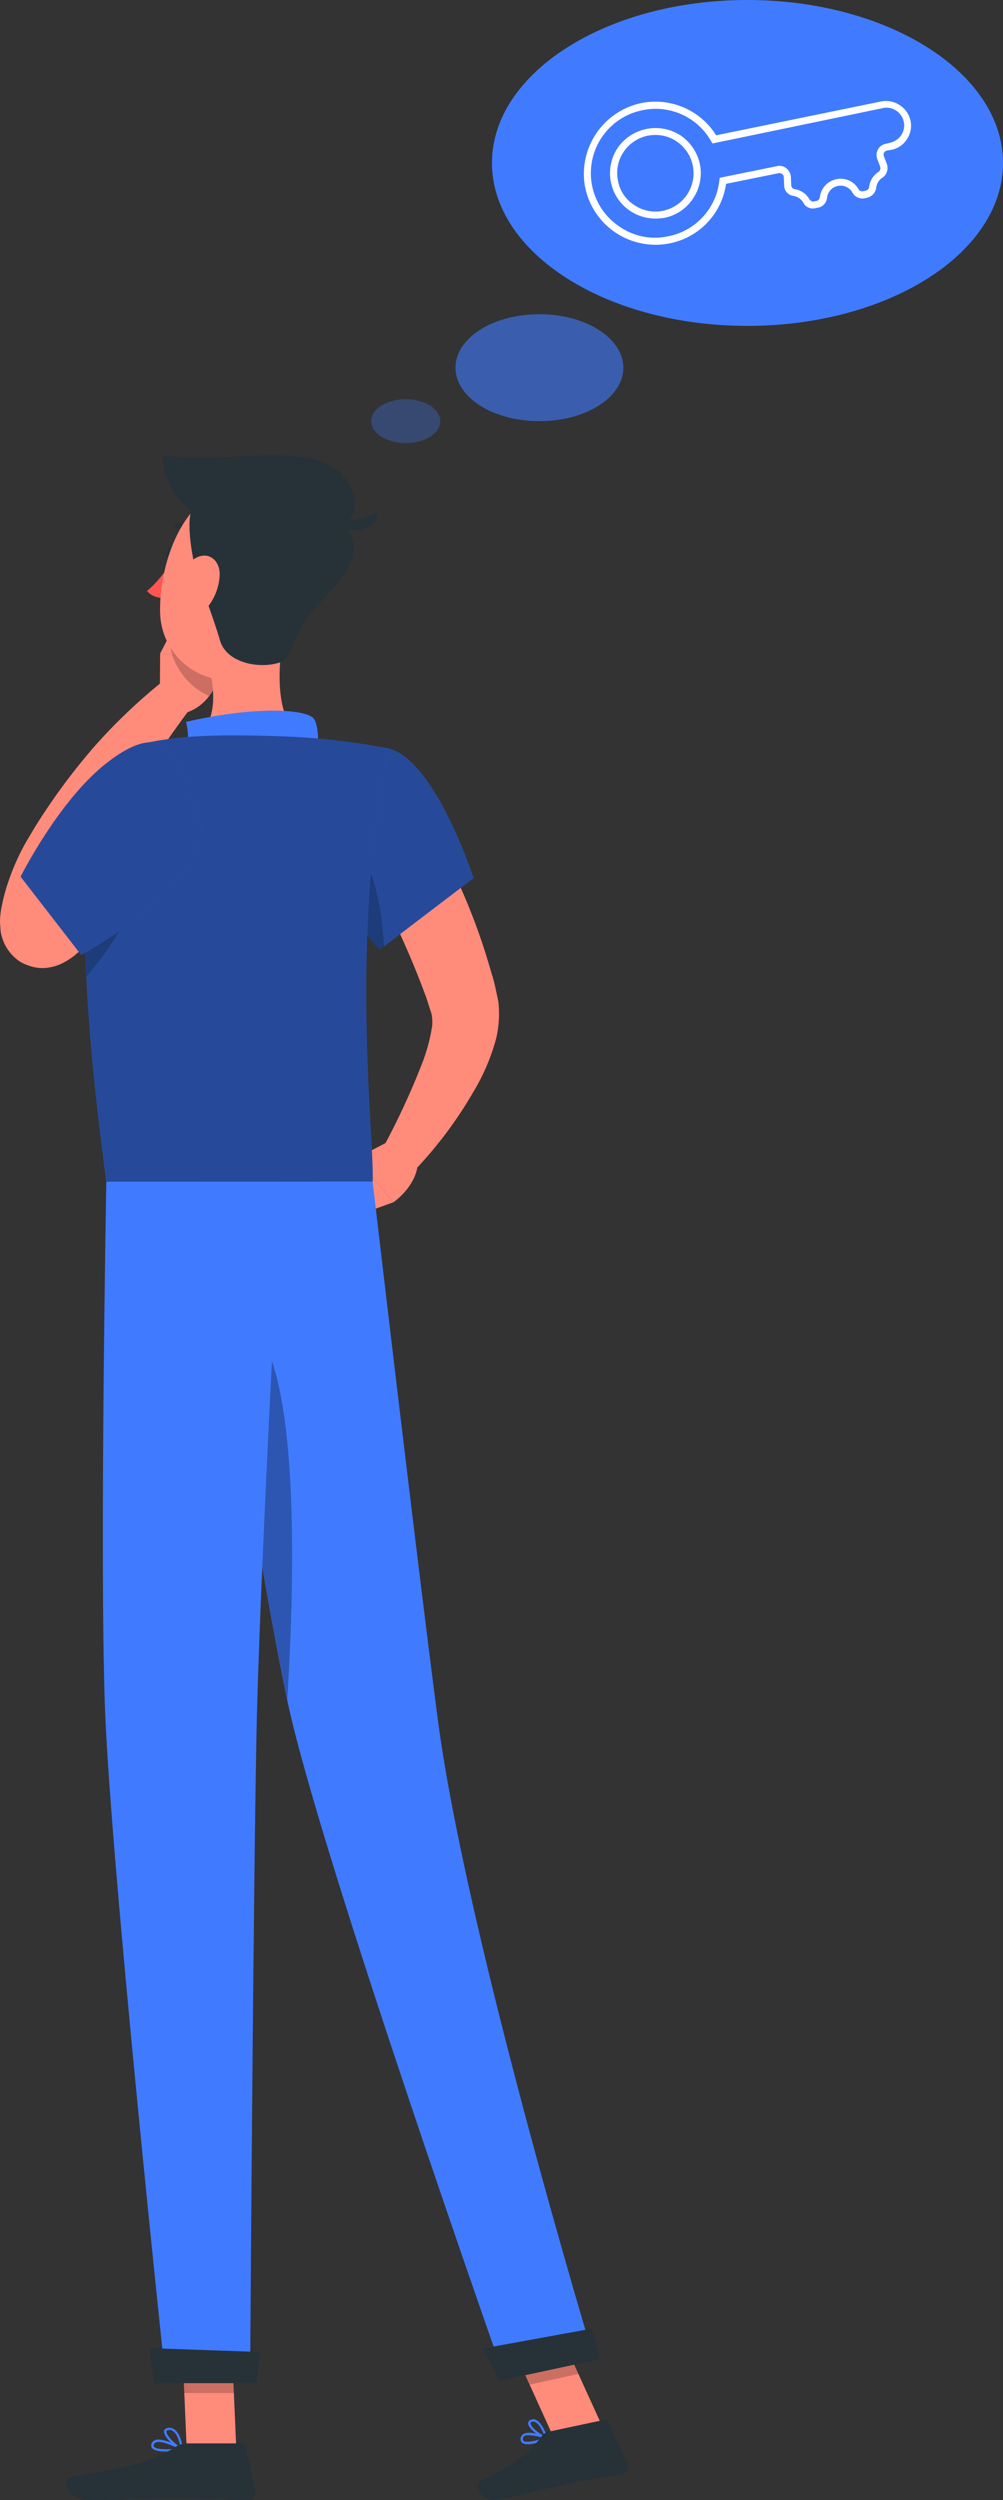 <svg id="Layer_1" data-name="Layer 1" xmlns="http://www.w3.org/2000/svg" viewBox="0 0 283.22 705.8"><rect x="0" y="0" width="283.22" height="705.8" fill="#333333" stroke="none"/><defs><style>.cls-1{fill:#ff8b7b;}.cls-2{fill:#263238;}.cls-3{fill:#ff5652;}.cls-4{opacity:0.2;}.cls-10,.cls-11,.cls-4,.cls-7,.cls-8{isolation:isolate;}.cls-10,.cls-11,.cls-5,.cls-6{fill:#407bff;}.cls-6,.cls-9{fill-rule:evenodd;}.cls-7{opacity:0.4;}.cls-11,.cls-8{opacity:0.3;}.cls-9{fill:#fff;}.cls-10{opacity:0.6;}</style></defs><g id="Character"><g id="_Group_" data-name="&lt;Group&gt;"><path id="_Path_" data-name="&lt;Path&gt;" class="cls-1" d="M667.8,348.6c2.7,4.2,4.9,8.3,7.2,12.6s4.3,8.5,6.3,12.9a176.69,176.69,0,0,1,10.2,27.5c.4,1.1.7,2.4,1,3.6l.4,1.9.2.9.3,1.5a30.4,30.4,0,0,1-.6,10.3,58.12,58.12,0,0,1-6.3,14.9,117,117,0,0,1-17.7,23.4l-8.5-6.4a209.37,209.37,0,0,0,11.3-24.1,50,50,0,0,0,3.1-11.2,11.77,11.77,0,0,0-.2-3.6l-.8-2.4c-.3-1-.6-2-1-3a242.5,242.5,0,0,0-10.5-24.2c-4-7.9-8.3-16.1-12.6-23.6Z" transform="translate(-552.68 -126.7)"/><path id="_Path_2" data-name="&lt;Path&gt;" class="cls-1" d="M662.5,448.9l-9.2,4.8,10.5,12.4s6.6-4.5,6.9-11.3Z" transform="translate(-552.68 -126.7)"/><path id="_Path_3" data-name="&lt;Path&gt;" class="cls-1" d="M640.9,461.3l11.3,9,11.6-4.2-10.5-12.4Z" transform="translate(-552.68 -126.7)"/><path id="_Path_4" data-name="&lt;Path&gt;" class="cls-2" d="M602.3,283.1c-.2,1.1-1,1.9-1.7,1.8s-1.2-1.2-.9-2.3,1-1.9,1.7-1.8S602.5,282,602.3,283.1Z" transform="translate(-552.68 -126.7)"/><path id="_Path_5" data-name="&lt;Path&gt;" class="cls-3" d="M601.4,285s-3.8,5.9-7.2,8.5c1.6,2.2,5.1,2.1,5.1,2.1Z" transform="translate(-552.68 -126.7)"/><path id="_Path_6" data-name="&lt;Path&gt;" class="cls-1" d="M597.8,324.3l.1-13.1,17.3,2.1s-.2,11.2-9.9,14.6Z" transform="translate(-552.68 -126.7)"/><path id="_Path_7" data-name="&lt;Path&gt;" class="cls-1" d="M602.8,301.7l12.2,3.5.2,8.1-17.3-2.1Z" transform="translate(-552.68 -126.7)"/><path id="_Path_8" data-name="&lt;Path&gt;" class="cls-4" d="M615,305.2l-12.2-3.5-2.4,4.6a19.3,19.3,0,0,0,11.3,16.9,18.56,18.56,0,0,0,3.5-9.9Z" transform="translate(-552.68 -126.7)"/><path id="_Path_9" data-name="&lt;Path&gt;" class="cls-2" d="M607.6,277.8a.69.69,0,0,0,.5-.2.56.56,0,0,0,0-.9,6.37,6.37,0,0,0-5.7-2.2.59.59,0,0,0-.5.7.76.76,0,0,0,.8.6,5.1,5.1,0,0,1,4.4,1.8A.69.69,0,0,0,607.6,277.8Z" transform="translate(-552.68 -126.7)"/><path id="_Path_10" data-name="&lt;Path&gt;" class="cls-1" d="M633.2,303.4c-2,10.3-3.3,24.5,3.9,31.4,0,0-2.8,10.4-21.9,10.4-21,0-10.1-9.1-10.1-9.1,8.7-2.8,8.7-12.7,6.7-20.7Z" transform="translate(-552.68 -126.7)"/><path id="_Path_11" data-name="&lt;Path&gt;" class="cls-5" d="M641.1,341.7c1.9-2.7,1.8-11.1-.2-12.5-3.2-2.4-17.1-3-35.7,1.3,2.1,8.1-2.2,12.4-2.2,12.4Z" transform="translate(-552.68 -126.7)"/><path id="_Compound_Path_" data-name="&lt;Compound Path&gt;" class="cls-6" d="M703.6,816.5c-1.4.3-2.8.4-3.5-.2a1.34,1.34,0,0,1-.3-1.6,1.51,1.51,0,0,1,.8-.9c1.9-1,6.3.8,6.5.9s.2.2.2.3-.1.3-.2.3A19.78,19.78,0,0,1,703.6,816.5Zm-2.3-2.3-.4.2a.64.64,0,0,0-.5.5c-.2.6,0,.8.1.9.8.6,3.6,0,5.6-.8a13.81,13.81,0,0,0-4.8-.8Z" transform="translate(-552.68 -126.7)"/><path id="_Compound_Path_2" data-name="&lt;Compound Path&gt;" class="cls-6" d="M707,815.3c-.07.07-.1.07-.1,0-1.6-.4-5-2.9-5.1-4.4a1.08,1.08,0,0,1,.9-1.1,1.49,1.49,0,0,1,1.4.1c1.9,1,3.1,4.8,3.2,5a.4.4,0,0,1-.1.3.28.28,0,0,1-.2.1Zm-4-4.9h-.1c-.4.1-.4.3-.4.4,0,1,2.3,2.9,3.9,3.6-.4-1.1-1.3-3.3-2.6-3.9a1.13,1.13,0,0,0-.8-.1Z" transform="translate(-552.68 -126.7)"/><path id="_Compound_Path_3" data-name="&lt;Compound Path&gt;" class="cls-6" d="M599.7,818.8c-1.8,0-3.5-.2-4.1-1a1.32,1.32,0,0,1,0-1.5,1.9,1.9,0,0,1,1.1-.8c2.3-.6,7.2,2.2,7.4,2.3s.2.2.2.4-.1.2-.3.2a22.39,22.39,0,0,1-4.3.4Zm-2.2-2.7a1.33,1.33,0,0,0-.6.1,1.05,1.05,0,0,0-.7.4,1.27,1.27,0,0,0-.1.8c.7.9,4.2.9,6.9.5-1.3-.6-3.9-1.8-5.5-1.8Z" transform="translate(-552.68 -126.7)"/><path id="_Compound_Path_4" data-name="&lt;Compound Path&gt;" class="cls-6" d="M604,818.4h-.2c-1.7-.7-5-3.8-4.8-5.4.1-.4.4-.8,1.3-.9a2.26,2.26,0,0,1,1.8.6c1.8,1.4,2.2,5.2,2.2,5.4a.4.4,0,0,1-.1.3Zm-3.5-5.7a.28.28,0,0,0-.2.1c-.6,0-.6.2-.6.3-.2,1,2.1,3.4,3.9,4.4-.2-1.1-.7-3.4-1.9-4.3A1.64,1.64,0,0,0,600.5,812.7Z" transform="translate(-552.68 -126.7)"/><path id="_Path_12" data-name="&lt;Path&gt;" class="cls-1" d="M619.4,818.1h-14L604,785.5h14Z" transform="translate(-552.68 -126.7)"/><path id="_Path_13" data-name="&lt;Path&gt;" class="cls-1" d="M722.7,811.6l-13.8,3-13.8-30.4,13.8-2.9Z" transform="translate(-552.68 -126.7)"/><path id="_Path_14" data-name="&lt;Path&gt;" class="cls-2" d="M707.6,813.2l15.5-3.3a1,1,0,0,1,1.3.6l5.4,11.7a2.08,2.08,0,0,1-1.5,2.9c-5.4,1-8.1,1.3-14.9,2.7-4.1,1-13.6,3.3-19.4,4.5-5.6,1.2-7.7-4.3-5.5-5.3,10.1-4.6,14.3-8.7,17.1-12.5a3.36,3.36,0,0,1,2-1.3Z" transform="translate(-552.68 -126.7)"/><path id="_Path_15" data-name="&lt;Path&gt;" class="cls-2" d="M605.5,816.5h15.3a1.2,1.2,0,0,1,1.2.9l2.8,12.5a2.13,2.13,0,0,1-2,2.6c-5.6-.1-13.6-.5-20.5-.5-8.2,0-15.2.5-24.8.5-5.7,0-7.3-5.9-4.9-6.4,11-2.4,20-2.7,29.5-8.5A6,6,0,0,1,605.5,816.5Z" transform="translate(-552.68 -126.7)"/><g id="_Group_2" data-name="&lt;Group&gt;"><path id="_Path_16" data-name="&lt;Path&gt;" class="cls-5" d="M662.3,338c13.2,3,24.1,36.6,24.1,36.6l-26.5,20.2s-9.7-9.1-14-26c-4.6-17.6,3-33.9,16.4-30.8Z" transform="translate(-552.68 -126.7)"/><path id="_Path_17" data-name="&lt;Path&gt;" class="cls-7" d="M662.3,338c13.2,3,24.1,36.6,24.1,36.6l-26.5,20.2s-9.7-9.1-14-26c-4.6-17.6,3-33.9,16.4-30.8Z" transform="translate(-552.68 -126.7)"/></g><path id="_Path_18" data-name="&lt;Path&gt;" class="cls-1" d="M593,378.1c-3.3,3.6-6.6,6.7-10,10q-2.5,2.4-5.1,4.7l-2.7,2.4-.7.6c-.3.2-.7.6-1.1.9a18.78,18.78,0,0,1-3.9,2.3,13.4,13.4,0,0,1-4.8,1,11.47,11.47,0,0,1-4.2-.8,10.12,10.12,0,0,1-4-2.5,12.4,12.4,0,0,1-3.2-5.2,9.74,9.74,0,0,1-.5-3,13.44,13.44,0,0,1,0-3.5,17.82,17.82,0,0,1,.4-2.6,52.21,52.21,0,0,1,2.3-8.1,65.07,65.07,0,0,1,3.1-7.2c1.3-2.6,2.5-4.4,3.7-6.5a176.86,176.86,0,0,1,16.9-23,157.2,157.2,0,0,1,20.5-19.4l7.4,7.6c-5.2,6.9-10.3,14.3-15,21.6a253.64,253.64,0,0,0-12.8,22.5c-.8,1.9-1.9,4-2.5,5.5-.7,1.8-1.3,3.6-1.9,5.4a43.28,43.28,0,0,0-1.1,5.1c0,.3-.1.6-.1.8s.1.2,0-.2a4.34,4.34,0,0,0-.2-1.3,9,9,0,0,0-2.3-3.7,9.33,9.33,0,0,0-3.3-2.1,9,9,0,0,0-3.4-.6,7.54,7.54,0,0,0-3.2.6c-1,.4-1,.5-1,.5l.8-.7,2.4-2.2,4.8-4.5c3.1-3,6.3-6.2,9.3-9.1Z" transform="translate(-552.68 -126.7)"/><path id="_Path_19" data-name="&lt;Path&gt;" class="cls-4" d="M651,362.7c7.2,7.1,9.5,20,10.1,31.2l-1.2.9s-9.7-9.1-14-26c-.27-1.07-.5-2.1-.7-3.1Z" transform="translate(-552.68 -126.7)"/><g id="_Group_3" data-name="&lt;Group&gt;"><path id="_Path_20" data-name="&lt;Path&gt;" class="cls-5" d="M579,352.1c-2.9,15.2-4.7,46.4,3.7,108.2h75.2c.6-11.6-6.7-67.9,4.4-122.3a196,196,0,0,0-25.2-3.2c-9.6-.5-23.5-.8-31.9,0a94.7,94.7,0,0,0-10.1,1.4A19.91,19.91,0,0,0,579,352.1Z" transform="translate(-552.68 -126.7)"/><path id="_Path_21" data-name="&lt;Path&gt;" class="cls-7" d="M579,352.1c-2.9,15.2-4.7,46.4,3.7,108.2h75.2c.6-11.6-6.7-67.9,4.4-122.3a196,196,0,0,0-25.2-3.2c-9.6-.5-23.5-.8-31.9,0a94.7,94.7,0,0,0-10.1,1.4A19.91,19.91,0,0,0,579,352.1Z" transform="translate(-552.68 -126.7)"/></g><path id="_Path_22" data-name="&lt;Path&gt;" class="cls-4" d="M590.5,374.5l-13.6-3.2c-.4,8.2-.4,18.4.2,31,6.2-7.1,14.2-18.2,13.4-27.8Z" transform="translate(-552.68 -126.7)"/><g id="_Group_4" data-name="&lt;Group&gt;"><path id="_Path_23" data-name="&lt;Path&gt;" class="cls-4" d="M604,785.5l.7,16.8h14.1l-.7-16.8Z" transform="translate(-552.68 -126.7)"/><path id="_Path_24" data-name="&lt;Path&gt;" class="cls-4" d="M708.9,781.3l-13.8,2.9,7.2,15.7,13.7-3Z" transform="translate(-552.68 -126.7)"/></g><path id="_Path_25" data-name="&lt;Path&gt;" class="cls-1" d="M639.9,288.3c-3.6,13.5-5.1,21.6-13.4,27.2-12.5,8.4-28.1-1.3-28.6-15.6-.4-12.8,5.6-32.7,20-35.4A19,19,0,0,1,639.9,288.3Z" transform="translate(-552.68 -126.7)"/><path id="_Path_26" data-name="&lt;Path&gt;" class="cls-2" d="M608.3,288.8c-.7-1.8-3.8-15.7-.9-19.3s36.3-1.1,41.2,3.8c8.2,8,2.5,15.2-6.5,24.5-6.7,6.9-6.9,14.8-10.3,15.9-6,2-15.2.1-17-6.2s-6.5-18.7-6.5-18.7Z" transform="translate(-552.68 -126.7)"/><path id="_Path_27" data-name="&lt;Path&gt;" class="cls-2" d="M644.5,257.4c-11.7-5-33.8.6-45.7-2.3-.4,6.2,3.3,16.1,15.2,18.7,0,0,16.9,3.3,30,2.8s10.5-14.9.5-19.2Z" transform="translate(-552.68 -126.7)"/><path id="_Path_28" data-name="&lt;Path&gt;" class="cls-2" d="M646.4,273.7s7.3.8,12.4-2.4C661,276.7,648.9,278.1,646.4,273.7Z" transform="translate(-552.68 -126.7)"/><path id="_Path_29" data-name="&lt;Path&gt;" class="cls-1" d="M614.7,289.4a15.78,15.78,0,0,1-3.9,9.3c-3.1,3.4-6.3,1.3-6.9-2.8-.4-3.7.6-10,4.3-11.8s6.8,1.1,6.5,5.3Z" transform="translate(-552.68 -126.7)"/><path id="_Path_30" data-name="&lt;Path&gt;" class="cls-5" d="M609.4,460.3s15.9,107.5,24.7,147.8c9.6,44.1,61.1,190,61.1,190l25.2-5.5s-36-118.9-44.1-180.5c-6.2-47.4-18.4-151.8-18.4-151.8Z" transform="translate(-552.68 -126.7)"/><path id="_Path_31" data-name="&lt;Path&gt;" class="cls-2" d="M689.1,789.7c-.1,0,4.7,9.1,4.7,9.1l28.4-6.1-2.4-8.6Z" transform="translate(-552.68 -126.7)"/><path id="_Path_32" data-name="&lt;Path&gt;" class="cls-8" d="M619.5,498.6c18.4,3.6,16.5,72.4,14.3,107.9-5.4-25.1-13.2-73.2-18.5-107.4A6.5,6.5,0,0,1,619.5,498.6Z" transform="translate(-552.68 -126.7)"/><path id="_Path_33" data-name="&lt;Path&gt;" class="cls-5" d="M582.7,460.3s-1.9,105.2-.4,148.1c1.6,44.6,17.2,190.7,17.2,190.7h23.8s.9-143.5,1.9-187.3c1.2-47.8,6.9-151.5,6.9-151.5Z" transform="translate(-552.68 -126.7)"/><path id="_Path_34" data-name="&lt;Path&gt;" class="cls-2" d="M594.9,789.6c-.1,0,1.3,9.9,1.3,9.9h29l.8-8.8Z" transform="translate(-552.68 -126.7)"/><g id="_Group_5" data-name="&lt;Group&gt;"><path id="_Path_35" data-name="&lt;Path&gt;" class="cls-5" d="M608.5,356.7c6.7,18.2-32.9,39.6-32.9,39.6l-17.1-22.1s11.4-22.8,25.5-33C601.3,328.5,603.4,342.8,608.5,356.7Z" transform="translate(-552.68 -126.7)"/><path id="_Path_36" data-name="&lt;Path&gt;" class="cls-7" d="M608.5,356.7c6.7,18.2-32.9,39.6-32.9,39.6l-17.1-22.1s11.4-22.8,25.5-33C601.3,328.5,603.4,342.8,608.5,356.7Z" transform="translate(-552.68 -126.7)"/></g></g></g><g id="Thinking"><g id="_Group_6" data-name="&lt;Group&gt;"><path id="_Path_37" data-name="&lt;Path&gt;" class="cls-5" d="M835.9,172.7c0,25.4-32.3,46-72.2,46s-72.1-20.6-72.1-46,32.3-46,72.1-46S835.9,147.3,835.9,172.7Z" transform="translate(-552.68 -126.7)"/><path id="_Compound_Path_5" data-name="&lt;Compound Path&gt;" class="cls-9" d="M737.7,195.8A20.3,20.3,0,0,1,717.8,179a20.45,20.45,0,0,1,15.5-23.1,20.2,20.2,0,0,1,21.6,9l46.3-9.5a7.14,7.14,0,0,1,8.5,5,6.85,6.85,0,0,1-.8,5.4,6.72,6.72,0,0,1-4.5,3.2l-1.2.2a1.46,1.46,0,0,0-.9.6,1.4,1.4,0,0,0,0,1.1l.8,2.1a3.32,3.32,0,0,1-1.3,3.9,3.78,3.78,0,0,0-1.7,2.8,3.31,3.31,0,0,1-2.5,2.8l-.9.2a3.23,3.23,0,0,1-3.3-1.6,3.85,3.85,0,0,0-7.2,1.5,3.1,3.1,0,0,1-2.4,2.7l-1,.2a3,3,0,0,1-3.3-1.6,4,4,0,0,0-2.8-1.9,3,3,0,0,1-2.6-3l-.1-2.3a1.19,1.19,0,0,0-.5-.9,1.25,1.25,0,0,0-1-.2l-14.8,3a20,20,0,0,1-15.9,16.8,20.58,20.58,0,0,1-4.1.4Zm-4-37.9a18.12,18.12,0,0,0-6.2,32.7,17.58,17.58,0,0,0,13.9,2.8,18,18,0,0,0,14.4-15.7l.1-.8,16.2-3.3a3,3,0,0,1,2.6.6,3.42,3.42,0,0,1,1.3,2.4l.1,2.3a1.2,1.2,0,0,0,.9,1.2,5.67,5.67,0,0,1,4.2,2.8c.3.4.7.8,1.2.7l.9-.2c.6-.1.8-.6.9-1.1a5.85,5.85,0,0,1,4.6-5,5.77,5.77,0,0,1,6.3,2.8,1.21,1.21,0,0,0,1.2.6l.9-.2a1.16,1.16,0,0,0,.9-1,5.74,5.74,0,0,1,2.7-4.3,1.34,1.34,0,0,0,.4-1.5l-.8-2.1a3.19,3.19,0,0,1,.2-2.7,3.1,3.1,0,0,1,2.2-1.6l1.2-.3a5.22,5.22,0,0,0,3.2-2.2,5,5,0,0,0-5.6-7.5l-47.7,9.9-.4-.6a18,18,0,0,0-19.8-8.7Zm4,30.5a12.78,12.78,0,0,1-12.5-10.2,12.86,12.86,0,0,1,1.8-9.6,13,13,0,0,1,17.8-3.7,13.13,13.13,0,0,1,5.5,8.1,12.8,12.8,0,0,1-1.9,9.7,12.61,12.61,0,0,1-8.1,5.5,17.51,17.51,0,0,1-2.6.2Zm.1-23.6a12.59,12.59,0,0,0-2.2.2,10.88,10.88,0,0,0-6.9,4.7,10.54,10.54,0,0,0-1.5,8.1,10.19,10.19,0,0,0,4.6,6.8,10.58,10.58,0,0,0,8.1,1.6,10.82,10.82,0,0,0,3.8-19.6,10.5,10.5,0,0,0-5.9-1.8Z" transform="translate(-552.68 -126.7)"/><path id="_Path_38" data-name="&lt;Path&gt;" class="cls-10" d="M728.7,230.5c0,8.4-10.6,15.1-23.7,15.1s-23.7-6.7-23.7-15.1,10.6-15.1,23.7-15.1S728.7,222.2,728.7,230.5Z" transform="translate(-552.68 -126.7)"/><path id="_Path_39" data-name="&lt;Path&gt;" class="cls-11" d="M677,245.6c0,3.5-4.4,6.2-9.7,6.2s-9.8-2.7-9.8-6.2,4.4-6.2,9.8-6.2S677,242.2,677,245.6Z" transform="translate(-552.68 -126.7)"/></g></g></svg>